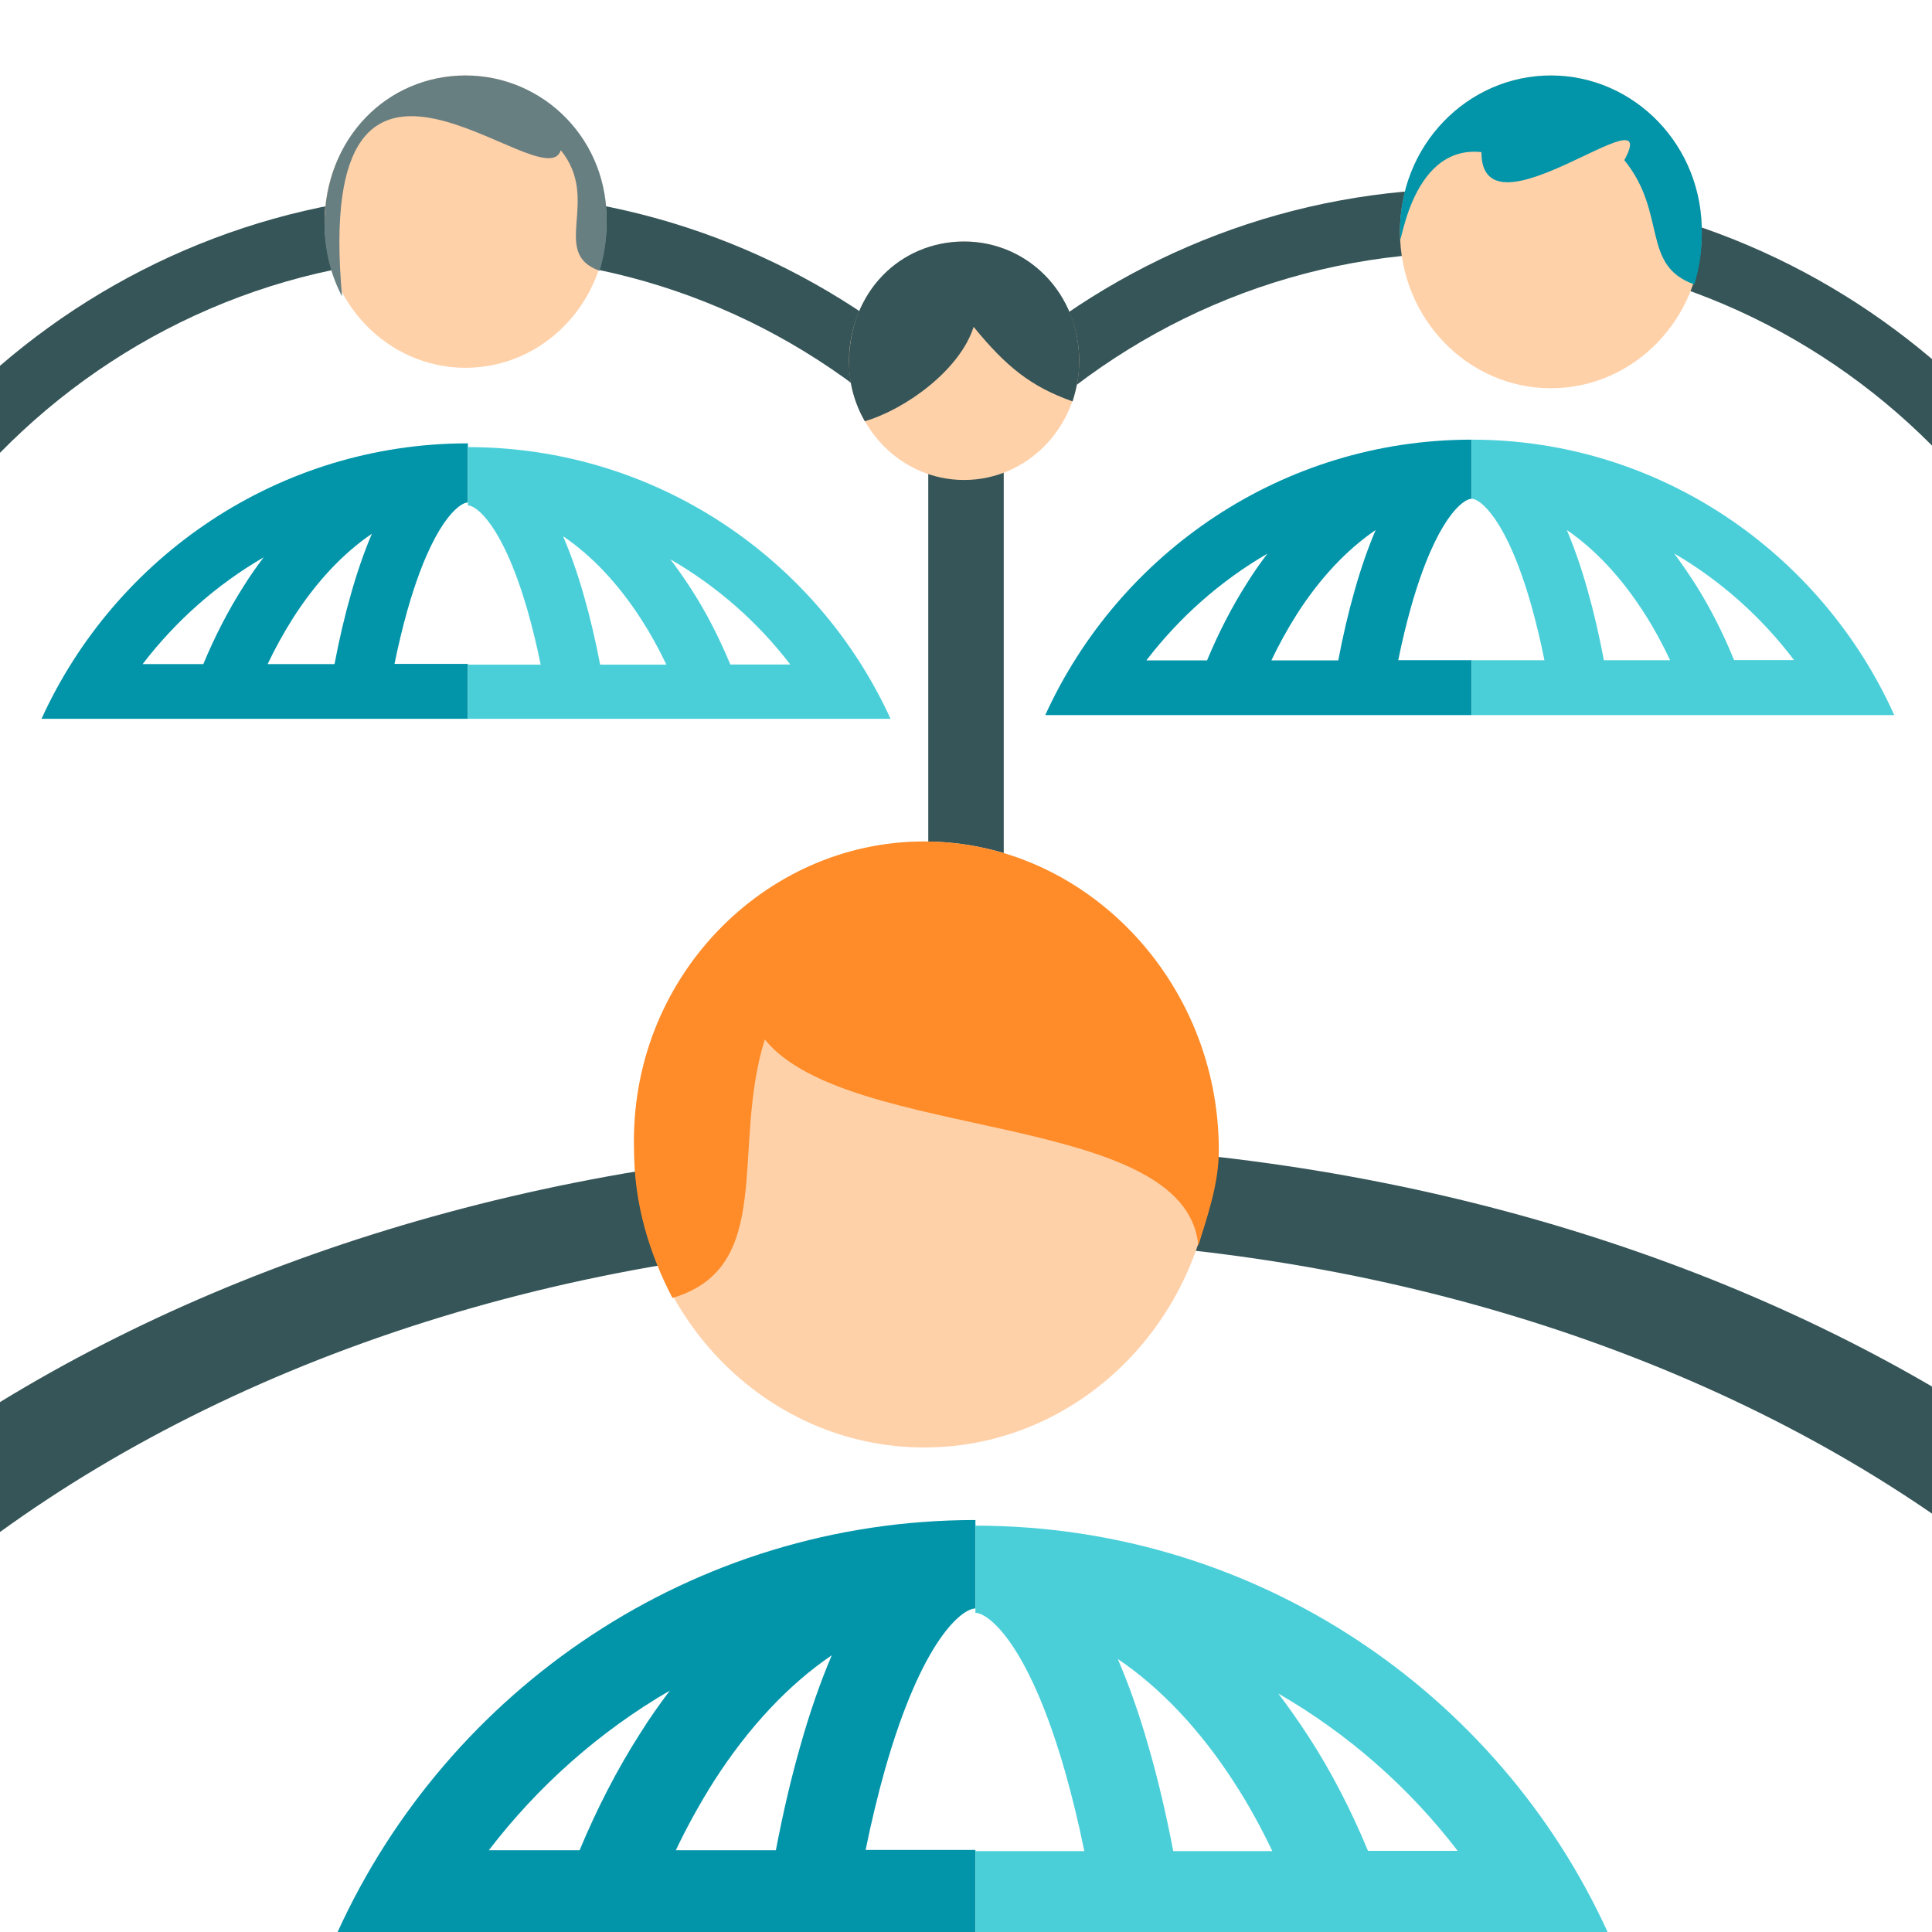 <svg width="512" height="512" viewBox="0 0 512 512" fill="none" xmlns="http://www.w3.org/2000/svg">
<g clip-path="url(#clip0_467_569)">
<path d="M246 96H266V328H246V96Z" fill="#365558"/>
<path d="M0 96.935V120C31.519 87.874 75.193 67.911 123.432 67.911C171.239 67.911 214.577 87.487 246 119.079V96.16C212.848 68.008 170.086 51 123.432 51C76.394 51 33.248 68.299 0 96.935Z" fill="#365558"/>
<path d="M104.539 175.986C105.553 170.99 106.712 166.188 107.968 161.725C114.632 138.297 121.779 133.156 124 133.156V117.489C73.874 117.489 30.606 147.465 11 190.489H124V175.937H104.539V175.986ZM64.554 155.371C60.498 161.725 56.924 168.662 53.882 175.986H37.801C46.542 164.587 57.407 154.935 69.866 147.707C68.031 150.133 66.244 152.655 64.554 155.371ZM92.997 157.457C91.356 163.18 89.907 169.389 88.651 175.986H70.929C72.957 171.717 75.227 167.643 77.641 163.811C83.822 154.159 90.921 146.64 98.551 141.45C96.571 146.107 94.688 151.442 92.997 157.457Z" fill="#0295AA"/>
<path d="M124 118.489V133.931C126.154 133.931 133.285 138.999 139.891 162.09C141.135 166.489 142.284 171.174 143.289 176.146H124V190.489H236C216.615 148.035 173.682 118.489 124 118.489ZM159.036 176.098C157.791 169.596 156.356 163.477 154.728 157.835C153.053 151.907 151.186 146.696 149.224 142.106C156.786 147.222 163.822 154.632 169.949 164.146C172.39 167.923 174.591 171.939 176.602 176.146H159.036V176.098ZM193.545 176.098C190.53 168.831 187.036 162.043 182.968 155.78C181.244 153.15 179.473 150.616 177.655 148.226C190.003 155.349 200.821 164.863 209.436 176.098H193.545Z" fill="#4ACFD9"/>
<path d="M266 95.935V119C297.519 86.874 341.193 66.911 389.432 66.911C437.239 66.911 480.577 86.487 512 118.079V95.16C478.848 67.008 436.086 50 389.432 50C342.395 50 299.248 67.299 266 95.935Z" fill="#365558"/>
<path d="M370.539 175.008C371.553 170.012 372.712 165.21 373.968 160.748C380.632 137.32 387.779 132.178 390 132.178V116.511C339.874 116.511 296.606 146.487 277 189.511H390V174.96H370.539V175.008ZM330.554 154.394C326.498 160.748 322.924 167.684 319.882 175.008H303.801C312.542 163.61 323.407 153.957 335.866 146.73C334.031 149.155 332.244 151.677 330.554 154.394ZM358.997 156.479C357.356 162.203 355.907 168.412 354.651 175.008H336.929C338.957 170.74 341.227 166.665 343.641 162.833C349.822 153.181 356.921 145.663 364.551 140.473C362.571 145.129 360.688 150.465 358.997 156.479Z" fill="#0295AA"/>
<path d="M390 116.511V132.168C392.154 132.168 399.285 137.306 405.891 160.718C407.135 165.178 408.284 169.928 409.289 174.969H390V189.511H502C482.615 146.467 439.682 116.511 390 116.511ZM425.036 174.921C423.791 168.329 422.356 162.124 420.728 156.404C419.053 150.394 417.186 145.11 415.224 140.457C422.786 145.643 429.822 153.157 435.949 162.803C438.39 166.632 440.591 170.704 442.602 174.969H425.036V174.921ZM459.545 174.921C456.53 167.553 453.036 160.67 448.968 154.32C447.244 151.654 445.473 149.085 443.655 146.661C456.003 153.884 466.821 163.53 475.436 174.921H459.545Z" fill="#4ACFD9"/>
<path d="M0 371.57V406C66.241 358.044 158.028 328.244 259.409 328.244C359.88 328.244 450.961 357.466 517 404.626V370.413C447.326 328.388 357.457 303 259.409 303C160.553 303 69.876 328.822 0 371.57Z" fill="#365558"/>
<path d="M229.383 490.328C230.9 482.855 232.633 475.671 234.512 468.996C244.481 433.949 255.172 426.258 258.495 426.258V402.821C183.511 402.821 118.784 447.663 89.455 512.024H258.495V490.256H229.383V490.328ZM169.568 459.49C163.5 468.996 158.154 479.372 153.603 490.328H129.548C142.623 473.277 158.877 458.837 177.515 448.026C174.77 451.654 172.097 455.427 169.568 459.49ZM212.117 462.61C209.661 471.172 207.494 480.46 205.616 490.328H179.104C182.138 483.943 185.533 477.848 189.145 472.116C198.392 457.676 209.011 446.429 220.425 438.665C217.463 445.631 214.646 453.613 212.117 462.61Z" fill="#0295AA"/>
<path d="M258.496 404.316V427.417C261.718 427.417 272.387 434.998 282.267 469.542C284.129 476.121 285.847 483.13 287.351 490.568H258.496V512.024H426.041C397.043 448.515 332.817 404.316 258.496 404.316ZM310.907 490.497C309.046 480.77 306.898 471.616 304.463 463.176C301.957 454.308 299.165 446.513 296.229 439.647C307.542 447.299 318.068 458.385 327.232 472.617C330.884 478.267 334.178 484.274 337.185 490.568H310.907V490.497ZM362.531 490.497C358.021 479.626 352.794 469.47 346.708 460.101C344.13 456.168 341.481 452.377 338.76 448.801C357.233 459.457 373.415 473.69 386.303 490.497H362.531Z" fill="#4ACFD9"/>
<path d="M244.908 383.597C287.362 383.597 321.778 347.646 321.778 303.299C321.778 258.951 287.362 223 244.908 223C202.454 223 168.039 258.951 168.039 303.299C168.039 347.646 202.454 383.597 244.908 383.597Z" fill="#FFD1A9"/>
<path fill-rule="evenodd" clip-rule="evenodd" d="M178.205 343.972C205.682 335.803 193.633 304.361 202.678 275.47C224.721 302.722 314.425 294.245 317.562 330.126C320.027 322.109 323 313.719 323 304.825C323 259.635 287.362 223 244.909 223C202.455 223 166.649 259.437 168.039 304.825C168.039 319.172 172.111 332.247 178.205 343.972Z" fill="#FF8C29"/>
<path d="M123.374 97.47C144.016 97.47 160.749 80.128 160.749 58.735C160.749 37.342 144.016 20 123.374 20C102.733 20 86 37.342 86 58.735C86 80.128 102.733 97.47 123.374 97.47Z" fill="#FFD1A9"/>
<path fill-rule="evenodd" clip-rule="evenodd" d="M90.65 78.553C82.706 -9.348 144.218 53.755 148.616 39.818C159.333 52.964 145.592 67.051 158.901 71.759C160.1 67.892 160.749 63.762 160.749 59.471C161.462 37.024 144.016 20 123.374 20C102.733 20 86 36.465 86 59.471C86 66.392 87.687 72.897 90.65 78.553Z" fill="#687F82"/>
<path d="M255.498 127.201C272.342 127.201 285.996 113.053 285.996 95.6C285.996 78.148 272.342 64 255.498 64C238.654 64 225 78.148 225 95.6C225 113.053 238.654 127.201 255.498 127.201Z" fill="#FFD1A9"/>
<path fill-rule="evenodd" clip-rule="evenodd" d="M229.183 111.636C240.085 108.422 254.43 97.989 258.019 86.619C266.765 97.344 273.381 102.533 284.242 106.373C285.22 103.219 285.996 99.701 285.996 96.201C286.266 77.765 272.342 64 255.498 64C238.655 64 225 77.225 225 96.201C225 101.847 226.619 107.183 229.183 111.636Z" fill="#365558"/>
<path d="M410.999 102.889C433.085 102.889 450.989 84.334 450.989 61.444C450.989 38.555 433.085 20 410.999 20C388.914 20 371.01 38.555 371.01 61.444C371.01 84.334 388.914 102.889 410.999 102.889Z" fill="#FFD1A9"/>
<path fill-rule="evenodd" clip-rule="evenodd" d="M392.588 40.316C392.588 64.883 441.058 23.071 430.455 42.442C441.922 56.507 434.772 70.342 449.013 75.38C450.295 71.242 450.989 66.823 450.989 62.232C451.505 38.59 433.085 20 411 20C388.915 20 370.495 38.59 371.011 62.232C371.011 69.637 372.778 38.19 392.588 40.316Z" fill="#0295AA"/>
</g>
<defs>
<clipPath id="clip0_467_569">
<rect width="512" height="512" fill="white"/>
</clipPath>
</defs>
</svg>
